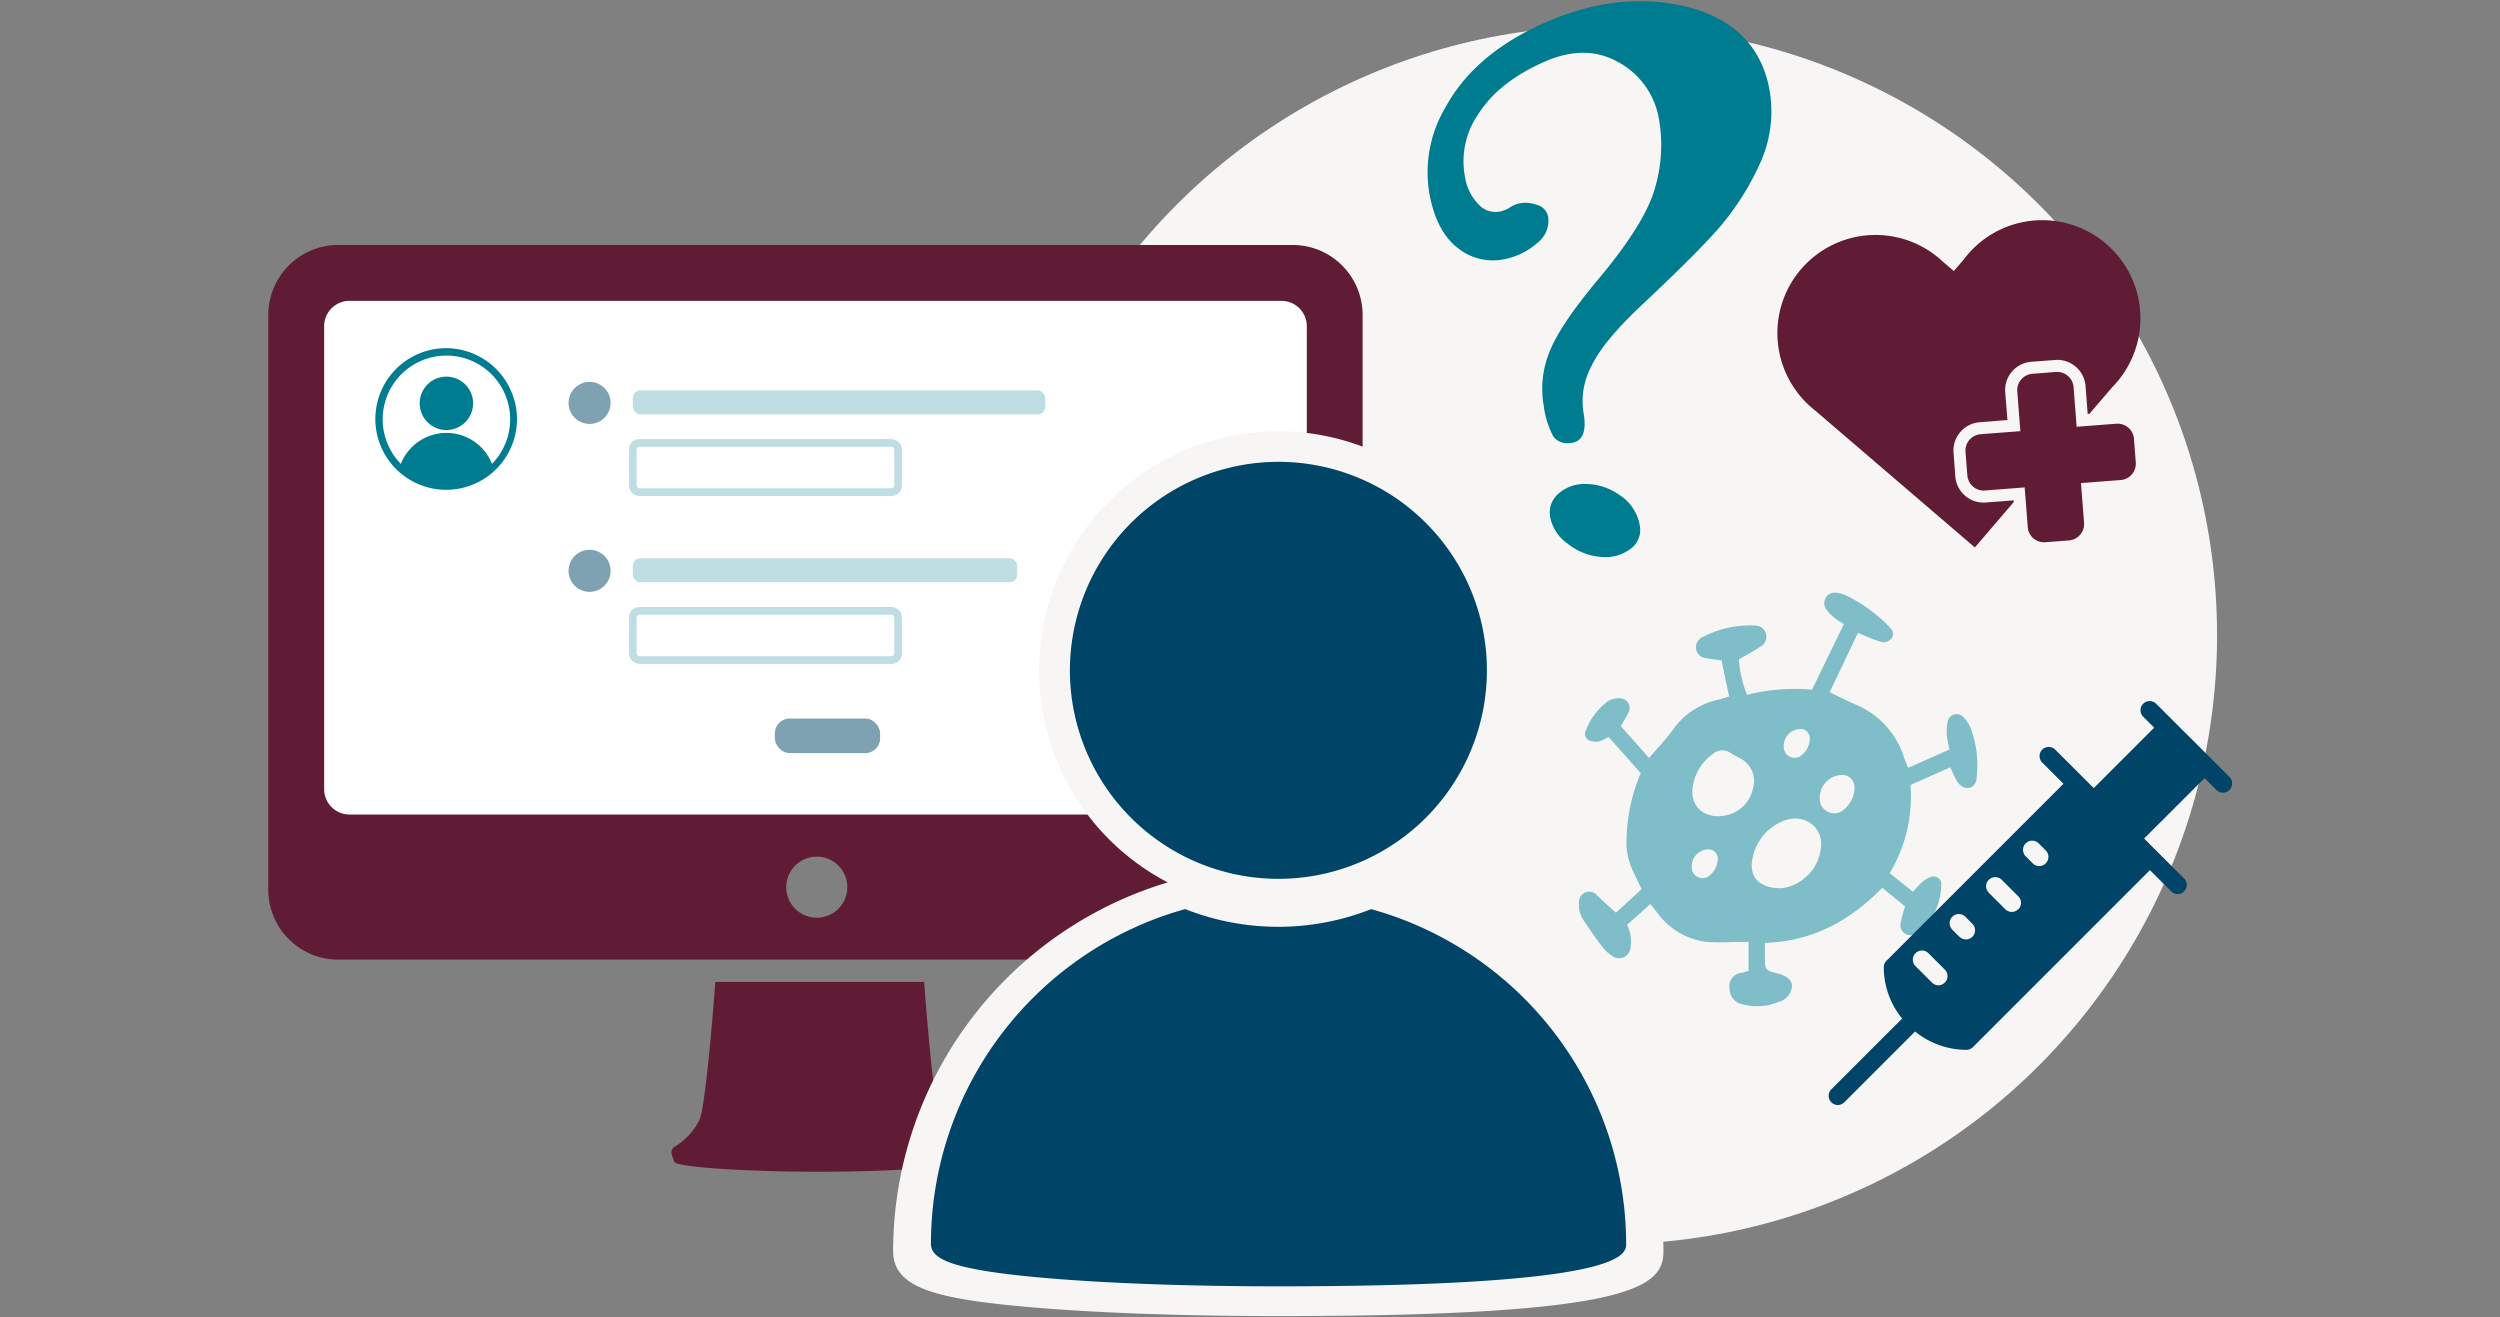 <svg id="Layer_1" data-name="Layer 1" xmlns="http://www.w3.org/2000/svg" viewBox="0 0 353 186"><rect x="0" y="0" width="353" height="186" fill="#808080" stroke="none"/><defs><style>.cls-1{fill:#f7f6f5;}.cls-2{fill:#fff;}.cls-3{fill:#611c35;}.cls-4{fill:#007c91;}.cls-5{fill:#bfdee3;}.cls-6{fill:none;stroke:#bfdee3;stroke-miterlimit:10;stroke-width:1.09px;}.cls-7{fill:#7fa2b3;}.cls-8{fill:#004568;}.cls-9{fill:#7fbdc8;}</style></defs><circle class="cls-1" cx="227.03" cy="89.67" r="86.02"/><rect class="cls-2" x="41.83" y="40.42" width="146.61" height="76.64" rx="3.79"/><path class="cls-3" d="M192.4,44.48a9.88,9.88,0,0,0-9.88-9.89H47.77a9.89,9.89,0,0,0-9.89,9.89v81.14a9.88,9.88,0,0,0,9.89,9.88H182.52a9.88,9.88,0,0,0,9.88-9.88Zm-7.88,66.94a3.59,3.59,0,0,1-3.58,3.59H49.35a3.58,3.58,0,0,1-3.58-3.59V46.06a3.58,3.58,0,0,1,3.58-3.58H180.93a3.58,3.58,0,0,1,3.59,3.58Zm-64.88,13.85a4.31,4.31,0,1,1-4.31-4.31A4.3,4.3,0,0,1,119.64,125.27Z"/><path class="cls-3" d="M136.27,162a9.42,9.42,0,0,1-3.51-3.79c-1-2-2.27-19.56-2.27-19.56H101s-1.27,17.57-2.27,19.56a9.25,9.25,0,0,1-3.5,3.72c-.78.55-.27,1.41,0,2.13s9.77,1.39,20.49,1.39h0c10.72,0,20.27-.76,20.49-1.35S137,162.56,136.27,162Z"/><path class="cls-4" d="M216.61,3.92C223.4.59,230.21-.61,236.87.67c7.23,1.4,11.71,5.37,12.95,11.85a17.58,17.58,0,0,1-1.46,10.88,37.6,37.6,0,0,1-6.23,9.45c-2.45,2.69-5.82,6-10,9.93-3.91,3.64-6.35,6.61-7.46,9a10.48,10.48,0,0,0-1.11,6.3c.56,2.92-.13,4.42-2,4.49a2.45,2.45,0,0,1-2.21-.91,12.5,12.5,0,0,1-1.38-4.4,13.68,13.68,0,0,1,.7-7.26c.94-2.6,3.27-6.12,7.15-10.74,4.26-5.11,7-9.46,7.88-12.78a21.22,21.22,0,0,0,.54-9.69,11.26,11.26,0,0,0-5.91-8.11c-3.1-1.68-6.59-1.61-10.39.1-4.33,1.94-7.35,4.39-9.23,7.37A11.7,11.7,0,0,0,206.86,25a7.05,7.05,0,0,0,1.94,3.89,3.21,3.21,0,0,0,3.36.88,3.65,3.65,0,0,0,1.07-.5,3.87,3.87,0,0,1,1-.48,4.36,4.36,0,0,1,2.66.1,2.19,2.19,0,0,1,1.69,1.62,3.9,3.9,0,0,1-1.43,3.72,9.78,9.78,0,0,1-4.39,2.29,7.92,7.92,0,0,1-6.82-1.42c-2-1.49-3.39-4-4.08-7.59A18,18,0,0,1,204.19,15C206.68,10.5,210.73,6.8,216.61,3.92ZM224,68.34a8.35,8.35,0,0,1,4.64,1.53,6.4,6.4,0,0,1,2.88,4.24,3.28,3.28,0,0,1-1.31,3.4,5.82,5.82,0,0,1-4.2,1.12,8.46,8.46,0,0,1-4.61-1.83,6,6,0,0,1-2.48-3.61A3.5,3.5,0,0,1,220,69.75,5.54,5.54,0,0,1,224,68.34Z"/><path class="cls-4" d="M63,60.72A3.77,3.77,0,1,1,66.8,57,3.77,3.77,0,0,1,63,60.72Z"/><path class="cls-4" d="M63,49.16a10,10,0,1,0,10,10A10.05,10.05,0,0,0,63,49.16ZM69.47,65.5a6.92,6.92,0,0,0-12.87,0,9,9,0,1,1,12.87,0Z"/><rect class="cls-5" x="89.35" y="55.12" width="58.24" height="3.39" rx="1.09"/><rect class="cls-6" x="89.35" y="62.54" width="37.46" height="6.95" rx="0.93"/><rect class="cls-7" x="109.41" y="101.46" width="14.86" height="4.87" rx="2.06"/><circle class="cls-7" cx="83.25" cy="56.89" r="2.97"/><rect class="cls-5" x="89.35" y="78.83" width="54.27" height="3.39" rx="1.05"/><rect class="cls-6" x="89.35" y="86.25" width="37.46" height="6.95" rx="0.93"/><circle class="cls-7" cx="83.25" cy="80.6" r="2.97"/><path class="cls-1" d="M180.5,128.41a33.76,33.76,0,1,1,33.74-33.76A33.8,33.8,0,0,1,180.5,128.41Z"/><path class="cls-1" d="M180.5,185.83c-13.22,0-25.58-.44-34.83-1.24-13.25-1.15-19.56-2.63-19.56-7.91a54.4,54.4,0,0,1,39.83-52.39l.91-.25.89.34a34.79,34.79,0,0,0,25.49,0l.88-.35.92.26a54.55,54.55,0,0,1,39.85,52.37C234.88,181.68,230.79,185.83,180.5,185.83Z"/><path class="cls-8" d="M180.5,65.21a29.44,29.44,0,1,1-29.43,29.44A29.47,29.47,0,0,1,180.5,65.21"/><path class="cls-8" d="M167.36,128.37a35.77,35.77,0,0,0,26.25,0,49.14,49.14,0,0,1,36,47.26c0,1.48,0,6-49.08,6-12.52,0-24.22-.42-32.93-1.18-13.45-1.16-16.15-2.71-16.15-4.83a49.08,49.08,0,0,1,35.94-47.27"/><path class="cls-9" d="M278.33,103a5,5,0,0,0-1.11-1.75,1.28,1.28,0,0,0-1.8-.09,1.31,1.31,0,0,0-.4.69,6.71,6.71,0,0,0-.1,2.19,13,13,0,0,0,.36,1.78l-5.86,2.6c-.26-.64-.45-1.1-.61-1.57a11.89,11.89,0,0,0-6.69-7.32c-1.24-.54-2.44-1.15-3.77-1.79l4-8.39.73.32a20.7,20.7,0,0,0,2.66,1,1.59,1.59,0,0,0,1.29-.46,1.1,1.1,0,0,0-.1-1.51c-.15-.19-.34-.36-.51-.55a21.78,21.78,0,0,0-5.61-4,3.94,3.94,0,0,0-1.57-.45,1.46,1.46,0,0,0-1.63,1.27,1.4,1.4,0,0,0,.21,1,5.67,5.67,0,0,0,1.35,1.37,11.5,11.5,0,0,0,1.19.77l-4.5,9.27a27.54,27.54,0,0,0-9.18.73,16.92,16.92,0,0,1-1.16-5c1.16-.67,2.2-1.22,3.13-1.85a1.56,1.56,0,0,0,.68-1.85,1.53,1.53,0,0,0-1.46-1.08,14.37,14.37,0,0,0-7.39,1.59,1.58,1.58,0,0,0-1,1.68,1.52,1.52,0,0,0,1.43,1.33c.73.13,1.46.22,2.19.32.33,1.72.69,3.4,1.06,5.07a13,13,0,0,1-1.34.43,10.58,10.58,0,0,0-6.72,4.45c-1,1.32-2.11,2.5-3.25,3.82l-4-4.51a19.05,19.05,0,0,0,1.07-1.86,1.37,1.37,0,0,0-.5-1.87,1.39,1.39,0,0,0-.69-.18,3,3,0,0,0-1.68.41,9,9,0,0,0-3.07,4,1.11,1.11,0,0,0,.24,1.46,2.42,2.42,0,0,0,1.52.23,4.9,4.9,0,0,0,1.39-.65l4.54,5.12a25,25,0,0,0-2,9.31,9.26,9.26,0,0,0,.85,4.4l1.27,2.68-3.62,3.31c-1-.89-1.79-1.61-2.59-2.37a1.46,1.46,0,0,0-2.63,1,3.85,3.85,0,0,0,.73,2.56c.79,1.15,1.57,2.33,2.42,3.44a5.83,5.83,0,0,0,1.51,1.46,1.62,1.62,0,0,0,2.27-.27,1.59,1.59,0,0,0,.33-.83,5.11,5.11,0,0,0,0-1.91,7.36,7.36,0,0,0-.46-1.37l3.28-2.93,1,1.25A10.06,10.06,0,0,0,241,133a31.72,31.72,0,0,0,3.9,0h2v4.08c-.27.08-.6.19-.93.27a1.9,1.9,0,0,0-1.76,2.2,2.29,2.29,0,0,0,2,2.3,7.84,7.84,0,0,0,5-.41,2.47,2.47,0,0,0,1.82-2.2c0-.86-.74-1.46-2.11-1.81-1.67-.44-1.68-.44-1.72-2.19v-2.1c6.71-.22,12-3.11,16.58-7.78L269,128a17.13,17.13,0,0,0-.62,2.31,1.4,1.4,0,0,0,1.86,1.64,2.63,2.63,0,0,0,1.06-.52,9.31,9.31,0,0,0,2.81-6.45,1.1,1.1,0,0,0-1-1.22,1.11,1.11,0,0,0-.54.08,4,4,0,0,0-1.34.88,14.08,14.08,0,0,0-1.12,1.2l-3.28-2.63a21.08,21.08,0,0,0,2.93-12.45l5.63-2.5a18.68,18.68,0,0,0,.89,1.88c.51.85,1.16,1.18,1.85,1s1-.93,1-1.65A15.23,15.23,0,0,0,278.33,103Zm-35.61,12.26c-2.67,0-4.17-1.84-3.66-4.46a6.93,6.93,0,0,1,2.79-4.33,2,2,0,0,1,2.52-.14c.37.24.78.44,1.17.66a3.6,3.6,0,0,1,2,4.26A4.92,4.92,0,0,1,242.72,115.23Zm14.38,4.54a6.33,6.33,0,0,1-2.33,4.22,5.89,5.89,0,0,1-3.31,1.4c-3.15,0-4.56-1.69-4-4.22a7.06,7.06,0,0,1,4.27-5.25C254.68,114.7,257.53,116.76,257.1,119.77Zm3-5.28a2.07,2.07,0,0,1-2.84-.64,2,2,0,0,1-.31-1.23,3.2,3.2,0,0,1,3-3.22,1.73,1.73,0,0,1,1.9,1.54h0A4,4,0,0,1,260.11,114.49Zm-5.87-7.76a1.55,1.55,0,0,1-2.13-.47,1.53,1.53,0,0,1-.24-.93,2.4,2.4,0,0,1,2.25-2.42,1.29,1.29,0,0,1,1.42,1.16h0A2.93,2.93,0,0,1,254.24,106.73Zm-13,17a1.54,1.54,0,0,1-2.36-1.4,2.4,2.4,0,0,1,2.24-2.43,1.3,1.3,0,0,1,1.43,1.17h0A3,3,0,0,1,241.22,123.73Z"/><path class="cls-8" d="M314.74,109.64,304.45,99.37a1.29,1.29,0,1,0-1.83,1.83l1.55,1.55-8.53,8.53-5.44-5.43a1.29,1.29,0,1,0-1.84,1.82l3,3-25,25a1.29,1.29,0,0,0-.37.92,11.48,11.48,0,0,0,2.59,7.23l-10,10a1.3,1.3,0,0,0,.91,2.21,1.31,1.31,0,0,0,.92-.38l10-10a11.59,11.59,0,0,0,7.24,2.59,1.32,1.32,0,0,0,.92-.38l25-25,3,3a1.25,1.25,0,0,0,.91.38,1.23,1.23,0,0,0,.91-.38,1.27,1.27,0,0,0,0-1.82l-5.64-5.64,8.54-8.53,1.67,1.68a1.33,1.33,0,0,0,.92.38,1.31,1.31,0,0,0,.93-2.22Zm-40.13,29.1a1.28,1.28,0,0,1-1.82,0l-2.32-2.32a1.29,1.29,0,1,1,1.82-1.83l2.32,2.32A1.29,1.29,0,0,1,274.61,138.74Zm3.89-6.47a1.29,1.29,0,0,1-.91.38,1.33,1.33,0,0,1-.92-.38l-1-1a1.29,1.29,0,1,1,1.83-1.83l1,1A1.3,1.3,0,0,1,278.5,132.27Zm6.47-3.89a1.25,1.25,0,0,1-.91.38,1.29,1.29,0,0,1-.92-.38l-2.32-2.32a1.29,1.29,0,0,1,0-1.83,1.3,1.3,0,0,1,1.83,0l2.32,2.32A1.29,1.29,0,0,1,285,128.38Zm3.88-6.47a1.28,1.28,0,0,1-1.82,0l-1-1a1.29,1.29,0,1,1,1.83-1.83l1,1A1.29,1.29,0,0,1,288.85,121.91Z"/><path class="cls-3" d="M298.82,59.83l-5.6.43-.43-5.61a2.33,2.33,0,0,0-2.5-2.13l-3.32.26a2.31,2.31,0,0,0-2.13,2.49l.43,5.61-5.61.43a2.32,2.32,0,0,0-2.13,2.49l.26,3.32a2.32,2.32,0,0,0,2.49,2.14l5.6-.44.44,5.61a2.31,2.31,0,0,0,2.49,2.13l3.32-.25a2.33,2.33,0,0,0,2.14-2.49l-.44-5.61,5.61-.43a2.32,2.32,0,0,0,2.13-2.5L301.32,62A2.32,2.32,0,0,0,298.82,59.83Zm-22.73,7.42-.25-3.32a4,4,0,0,1,3.69-4.31l3.92-.31-.31-3.91a4,4,0,0,1,3.7-4.32l3.32-.25a4,4,0,0,1,4.32,3.69l.3,3.92.24,0,3.25-3.79a13.86,13.86,0,1,0-21-18l-1.39,1.62-1.62-1.39a13.86,13.86,0,1,0-18,21.05L278.85,77.3l5.49-6.41,0-.24-3.91.3A4,4,0,0,1,276.09,67.25Z"/></svg>